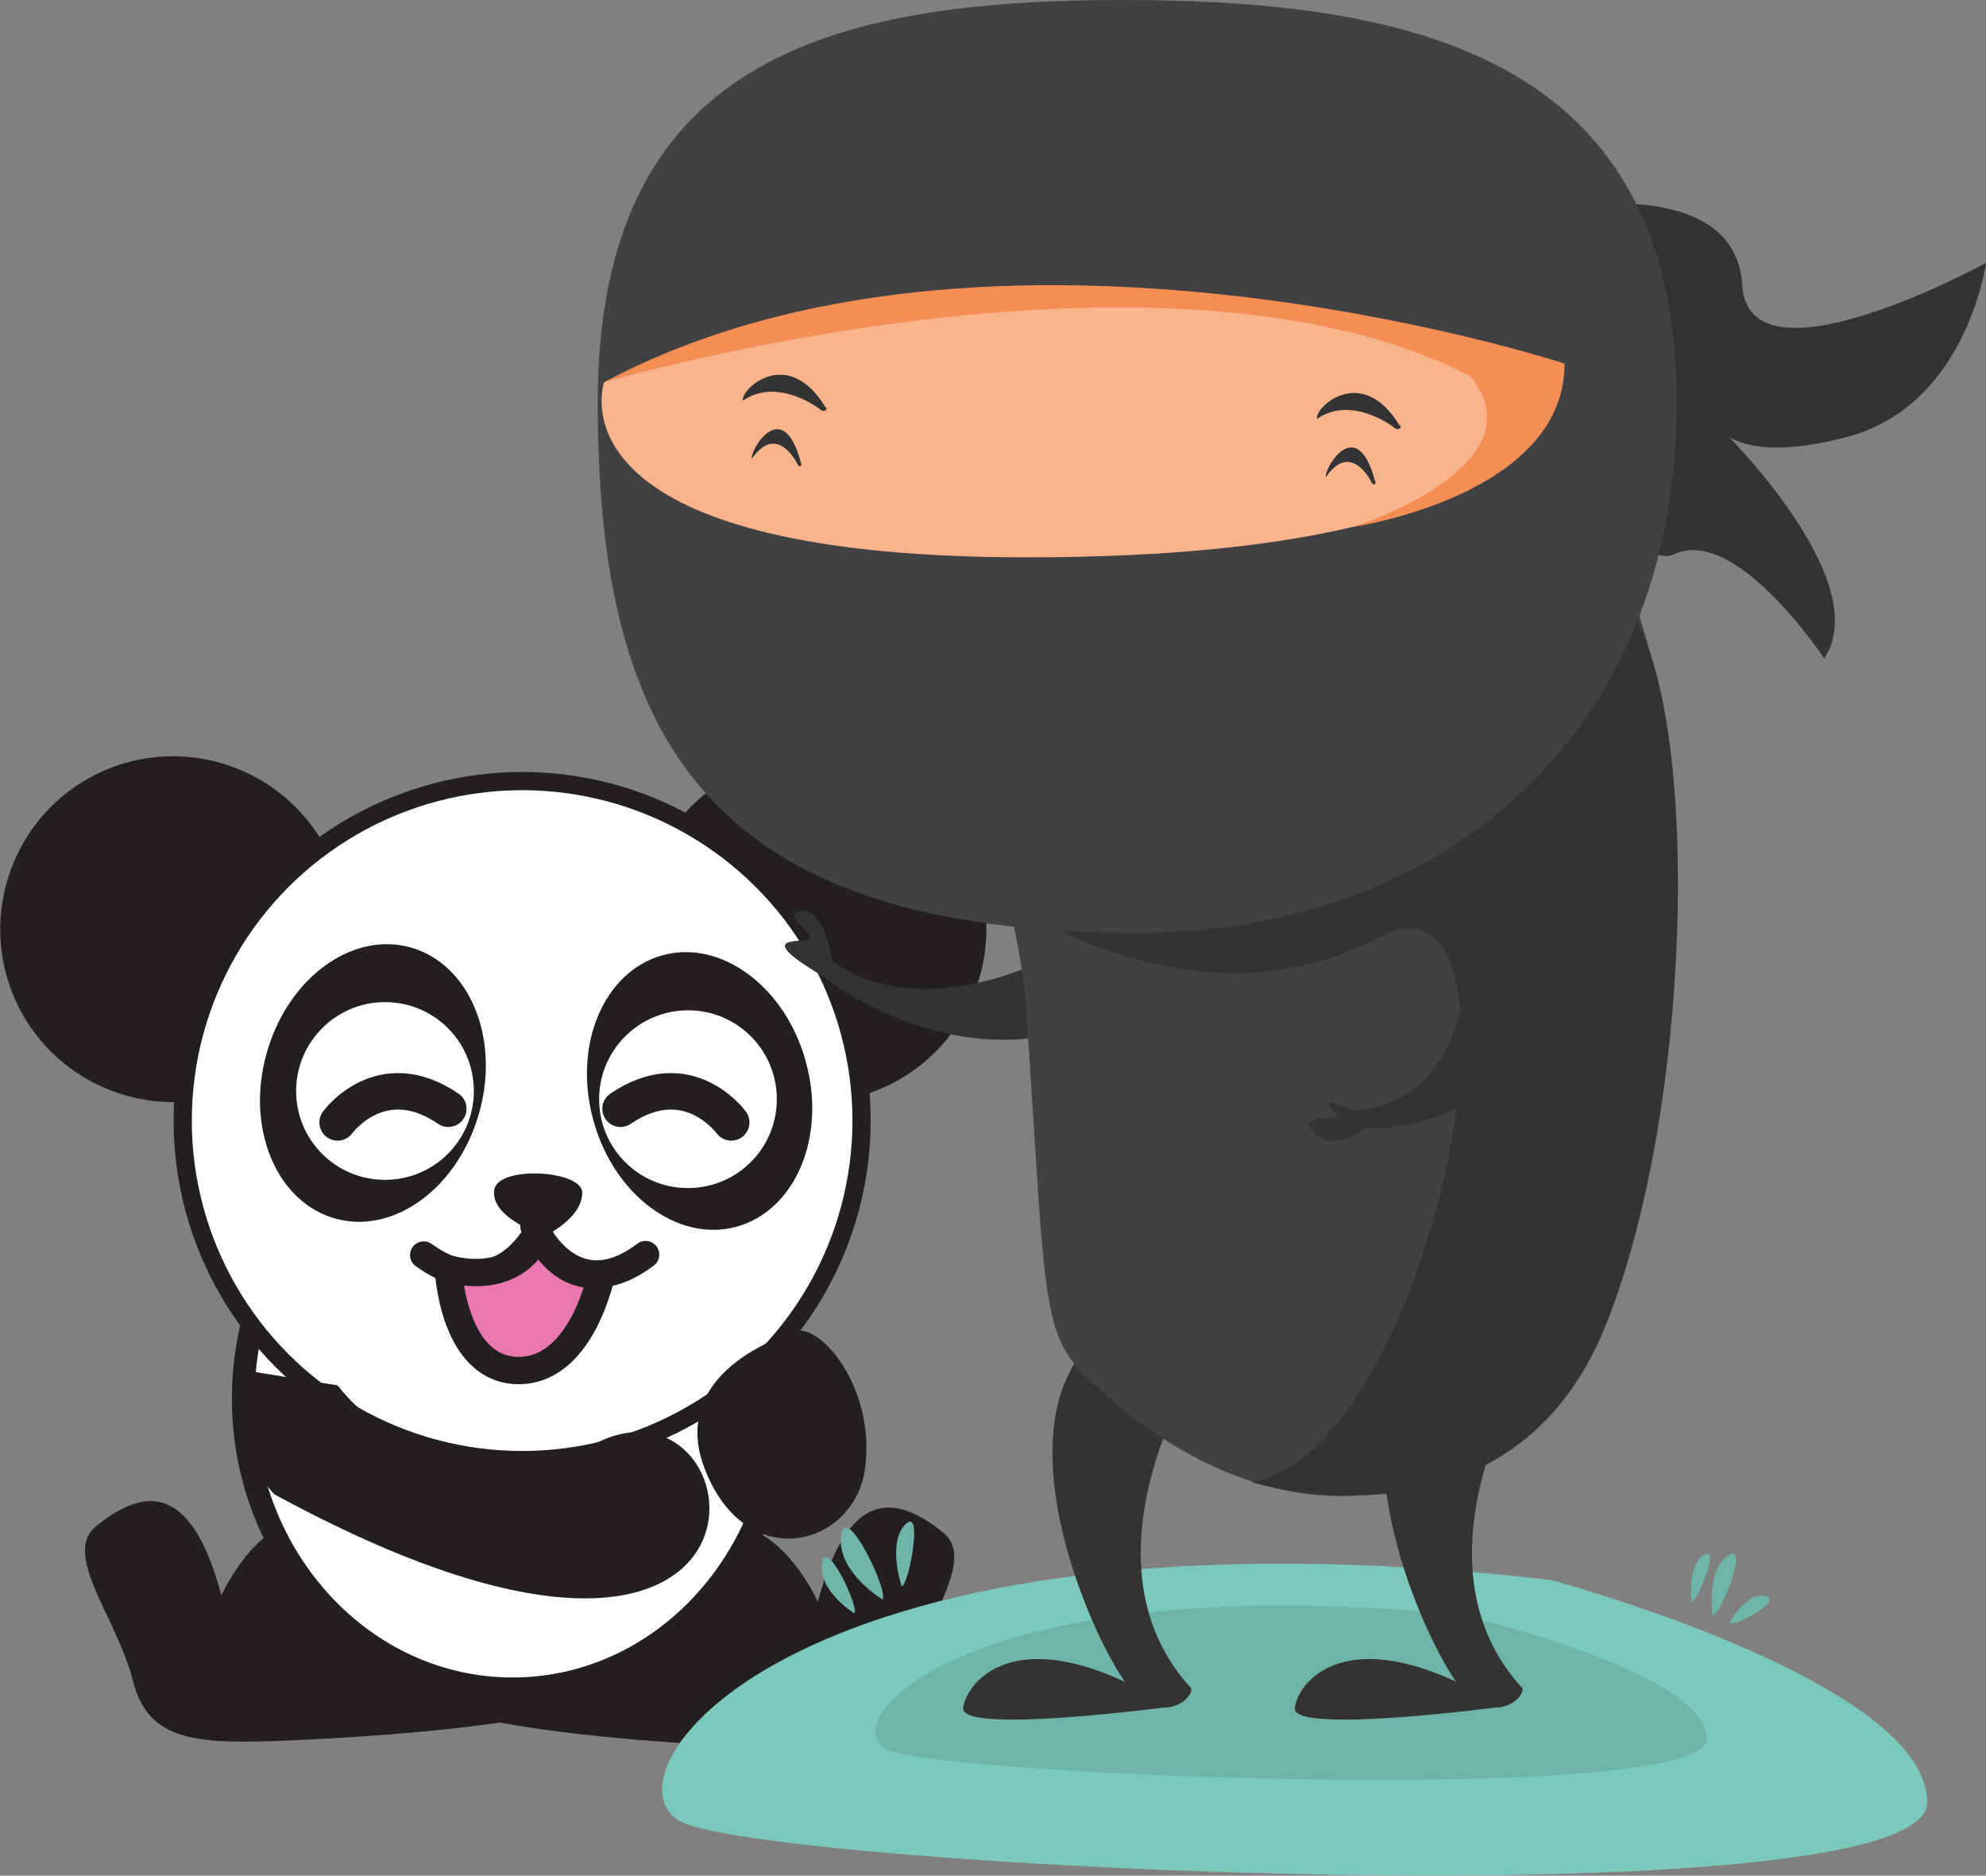 <svg xmlns="http://www.w3.org/2000/svg" xmlns:xlink="http://www.w3.org/1999/xlink" viewBox="0 0 435.9 411.6"><rect x="0" y="0" width="435.9" height="411.6" fill="#808080" stroke="none"/><defs><path id="a" d="M0 0h435.9v411.6H0z"/></defs><clipPath id="b"><use xlink:href="#a" overflow="visible"/></clipPath><path clip-path="url(#b)" fill="#231F20" d="M121.6 375.9s-16.8 4.2-57.6 6c-20.8.9-31.4.4-34.8-13-3.5-13.9-15.7-27.8-8.1-34 11.2-9.1 21.1-8.7 27.5 15.2 0 0 4.8-10.9 13.1-15.2"/><path clip-path="url(#b)" fill="#231F20" d="M106.5 377.3s16.8 4.2 57.6 6c20.8.9 31.4.4 34.8-13 3.5-13.9 15.7-27.8 8.1-34-11.2-9.1-21.1-8.7-27.5 15.2 0 0-4.8-10.9-13.1-15.2m-92-143.2c-6-20.1-27.1-31.5-47.2-25.6-20.1 6-31.5 27.1-25.6 47.2 6 20.1 27.1 31.5 47.2 25.6m91.7-36.4c0 21 17 38 38 38s38-17 38-38-17-38-38-38-38 17-38 38"/><path clip-path="url(#b)" fill="#FFF" d="M53.4 306.9c0 35.2 26.5 63.7 59.1 63.7s59.1-28.5 59.1-63.7-26.5-63.7-59.1-63.7-59.1 28.5-59.1 63.7"/><ellipse clip-path="url(#b)" fill="none" stroke="#231F20" stroke-width="5" stroke-miterlimit="10" cx="112.5" cy="306.9" rx="59.1" ry="63.7"/><path clip-path="url(#b)" fill="#FFF" d="M40.1 245.9c0 41.2 33.4 74.5 74.5 74.5s74.5-33.4 74.5-74.5c0-41.2-33.4-74.5-74.5-74.5s-74.5 33.3-74.5 74.5"/><circle clip-path="url(#b)" fill="none" stroke="#231F20" stroke-width="4" stroke-miterlimit="10" cx="114.6" cy="245.9" r="74.5"/><path clip-path="url(#b)" fill="#231F20" d="M58.5 231.2c-4.6 16.4 2.2 32.6 15.1 36.2s27-6.8 31.6-23.3c4.6-16.4-2.2-32.6-15.1-36.2-12.9-3.6-27 6.8-31.6 23.3m71.7 14.5c4.4 16.4 18.5 27 31.4 23.5 12.9-3.5 19.8-19.6 15.3-36.1-4.4-16.4-18.5-27-31.4-23.5-12.9 3.5-19.8 19.6-15.3 36.1m-10.6 25.5s8.2-3.8 8.2-9.5c0-4.9-18.3-6-19.3-.7-1.1 6.3 11.1 10.2 11.1 10.2"/><path clip-path="url(#b)" fill="none" stroke="#231F20" stroke-width="6" stroke-linecap="round" stroke-linejoin="round" stroke-miterlimit="10" d="M118.6 269.2s-8.4 18.6-25.6 6.2"/><path clip-path="url(#b)" fill="#FFF" d="M131.5 241.2c0 10.8 8.7 19.5 19.5 19.5s19.5-8.7 19.5-19.5-8.7-19.5-19.5-19.5c-10.7 0-19.5 8.7-19.5 19.5M65 239.4c0 10.8 8.7 19.5 19.5 19.5s19.5-8.7 19.5-19.5-8.7-19.5-19.5-19.5c-10.7 0-19.5 8.7-19.5 19.5"/><path clip-path="url(#b)" fill="none" stroke="#231F20" stroke-width="8" stroke-linecap="round" stroke-linejoin="round" stroke-miterlimit="10" d="M160.5 246.3s-9.5-13.1-24.3-3m-62.1 3s9.5-13.1 24.3-3"/><path clip-path="url(#b)" fill="#E978AE" d="M132 279.6s-4.4 22.3-19.3 21.1c-13.4-1.2-14.3-22.3-14.3-22.3s14.3 4.6 19.8-7.7c-.1 0 4.1 10.1 13.8 8.9"/><path clip-path="url(#b)" fill="none" stroke="#231F20" stroke-width="6" stroke-linecap="round" stroke-linejoin="round" stroke-miterlimit="10" d="M132 279.6s-4.4 22.3-19.3 21.1c-13.4-1.2-14.3-22.3-14.3-22.3s14.3 4.6 19.8-7.7c-.1 0 4.1 10.1 13.8 8.9z"/><path clip-path="url(#b)" fill="#231F20" d="M74.1 304s21.4 29.4 57.3 12.4c35.8-17.1 46.5 75.5-71.2 11.5 0 0-12.1-12.6-6.5-27.2l20.4 3.3z"/><path clip-path="url(#b)" fill="#231F20" d="M175.4 292s-29.9 7.9-20.5 30.9c9.4 23 32.9 16.2 35-.9 2.1-17-8.9-30.3-14.5-30"/><path clip-path="url(#b)" fill="none" stroke="#231F20" stroke-width="6" stroke-linecap="round" stroke-linejoin="round" stroke-miterlimit="10" d="M117.2 269.1s8.1 18.6 24.5 6.2"/><defs><path id="c" d="M0 0h435.9v411.6H0z"/></defs><clipPath id="d"><use xlink:href="#c" overflow="visible"/></clipPath><path clip-path="url(#d)" fill="#7BC9BD" d="M340.4 346.7s82.6 22.2 82.6 48.8c0 26.7-254.6 14.3-273.6 4.2-18.9-10.2 25.1-71.9 191-53"/><path clip-path="url(#d)" fill="#6EB4A9" d="M320.3 354.3s54.3 12.4 54.3 27.3-167.3 8-179.8 2.4c-12.4-5.7 16.5-40.2 125.5-29.7M193.7 351c1.5-1.4-8.1-21.9-9.1-14s9.1 14 9.1 14m-6.2 3c1.2-1.1-6.3-17.1-7.1-11-.8 6.2 7.1 11 7.1 11m10.4-5.9c1.5 0 4.9-17.7.8-13.6-4 4.2-.8 13.6-.8 13.6m178 6.4c1.5.4 8.3-16.2 3.4-13.2-4.8 3.1-3.4 13.2-3.4 13.2m-4.6-3c1.1.3 6.5-12.6 2.7-10.3-3.8 2.4-2.7 10.3-2.7 10.3m8.3 4.6c.7 1.1 12.1-4.9 7.9-5.9-4.3-.9-7.9 5.9-7.9 5.9"/><path clip-path="url(#d)" fill="#333334" d="M260.9 303.5s-24 40.3.5 66.9c.8 2.2-6.4 8.4-13.4.1-7-8.4-26.8-51.1-11.1-72.9l24 5.9z"/><path clip-path="url(#d)" fill="#333334" d="M256.9 374.5s-46.2 6.2-45.5.3c.7-5.8 12.2-20.8 45.5-.3m76.7-71s-24 40.3.5 66.9c.8 2.2-6.4 8.4-13.4.1-7-8.4-26.8-51.1-11.1-72.9l24 5.9z"/><path clip-path="url(#d)" fill="#333334" d="M329.7 374.5s-46.2 6.2-45.5.3c.6-5.8 12.1-20.8 45.5-.3M180.8 214.4s22.6 18.3 50.2 12.7l-2.9-16s-27.5 14-46.7-1.1c0-.1-2.1 3-.6 4.4"/><path clip-path="url(#d)" fill="#414042" d="M225.3 222.2c4.1 61.3 3.2 70 12.7 79.5 46.3 46.2 128.8 47.3 128.8-121 0-74.7-53.1-132.6-118.4-135.2-116.7-4.6-28.1 102.2-23.1 176.7"/><path clip-path="url(#d)" fill="#333334" d="M358.7 135.1s-47.6 80.4-133.5 65.1c0 0 39.7 25.8 77.2 5.6s12.3 112.9-27.8 119.4c0 0 57.2 18 78-34.8 18.6-46.8 20.7-129.6 6.1-155.3M344 45.5s37-6.6 38.4 17.1c1.4 23.6 53.5-4.9 53.5-4.9s-4.2 31.3-30.6 38.2c-26.4 7-29.9-4.2-29.9-4.2s36.8 34.8 25 52.8c0 0-19.3-29.2-32.9-22.9-13.6 6.3-51.4-63.2-23.5-76.1"/><path clip-path="url(#d)" fill="#414042" d="M131.2 88.3c0 74.7 24.8 116.4 118.4 116.4C315 204.7 368 162.9 368 88.3 368 13.6 312 0 246.6 0S131.2 13.6 131.2 88.3"/><path clip-path="url(#d)" fill="#F9B48C" d="M342.6 79.7s-134.6-36-210 4.2c0 0-13.6 38.4 92.8 38.4 125.9 0 117.2-42.6 117.2-42.6"/><path clip-path="url(#d)" fill="#F58E54" d="M132.6 83.9s122.9-36.1 190.2-1.3c15.8 19.8-25.7 33-25.7 33s46.3-6.8 46.3-35.8c-.1-.1-126.1-41.3-210.8 4.1"/><path clip-path="url(#d)" fill="#333334" d="M182.7 210.9s-1.5-11.3-6.8-11c-5.3.3 3.6 5.3 1.5 6.2-2.1.9-12.2-1 3.5 8.3l1.8-3.5zm115.9 36.6s28.2 2.7 35.6-22.6l-12.5-10.5s-1.1 28.6-25.5 29.3c0 0 .3 3.7 2.4 3.8"/><path clip-path="url(#d)" fill="#333334" d="M296.8 243.7s-4.9-2.6-5.1-1.5 2.1 2.6 1.8 2.9-6.8-.1-6.1 2 4.9 5.9 12.2.5l-2.8-3.9zM179.7 89.6s-9.1-6.9-16.6-1.7c-.8-2.2 9.7-12.4 18.1 1.5.5-.3.2 1.7-1.5.2m-4.8 12s-4.4-8.9-9.9-.9c-.3-2.2 6.9-14 10.8.9.3-.2 0 1.7-.9 0m130.8-8s-9.1-6.9-16.6-1.7c-.8-2.2 9.7-12.4 18.1 1.5.5-.3.2 1.7-1.5.2m-4.8 12s-4.4-8.9-9.9-.9c-.3-2.2 6.9-14 10.8.9.3-.2 0 1.7-.9 0"/></svg>